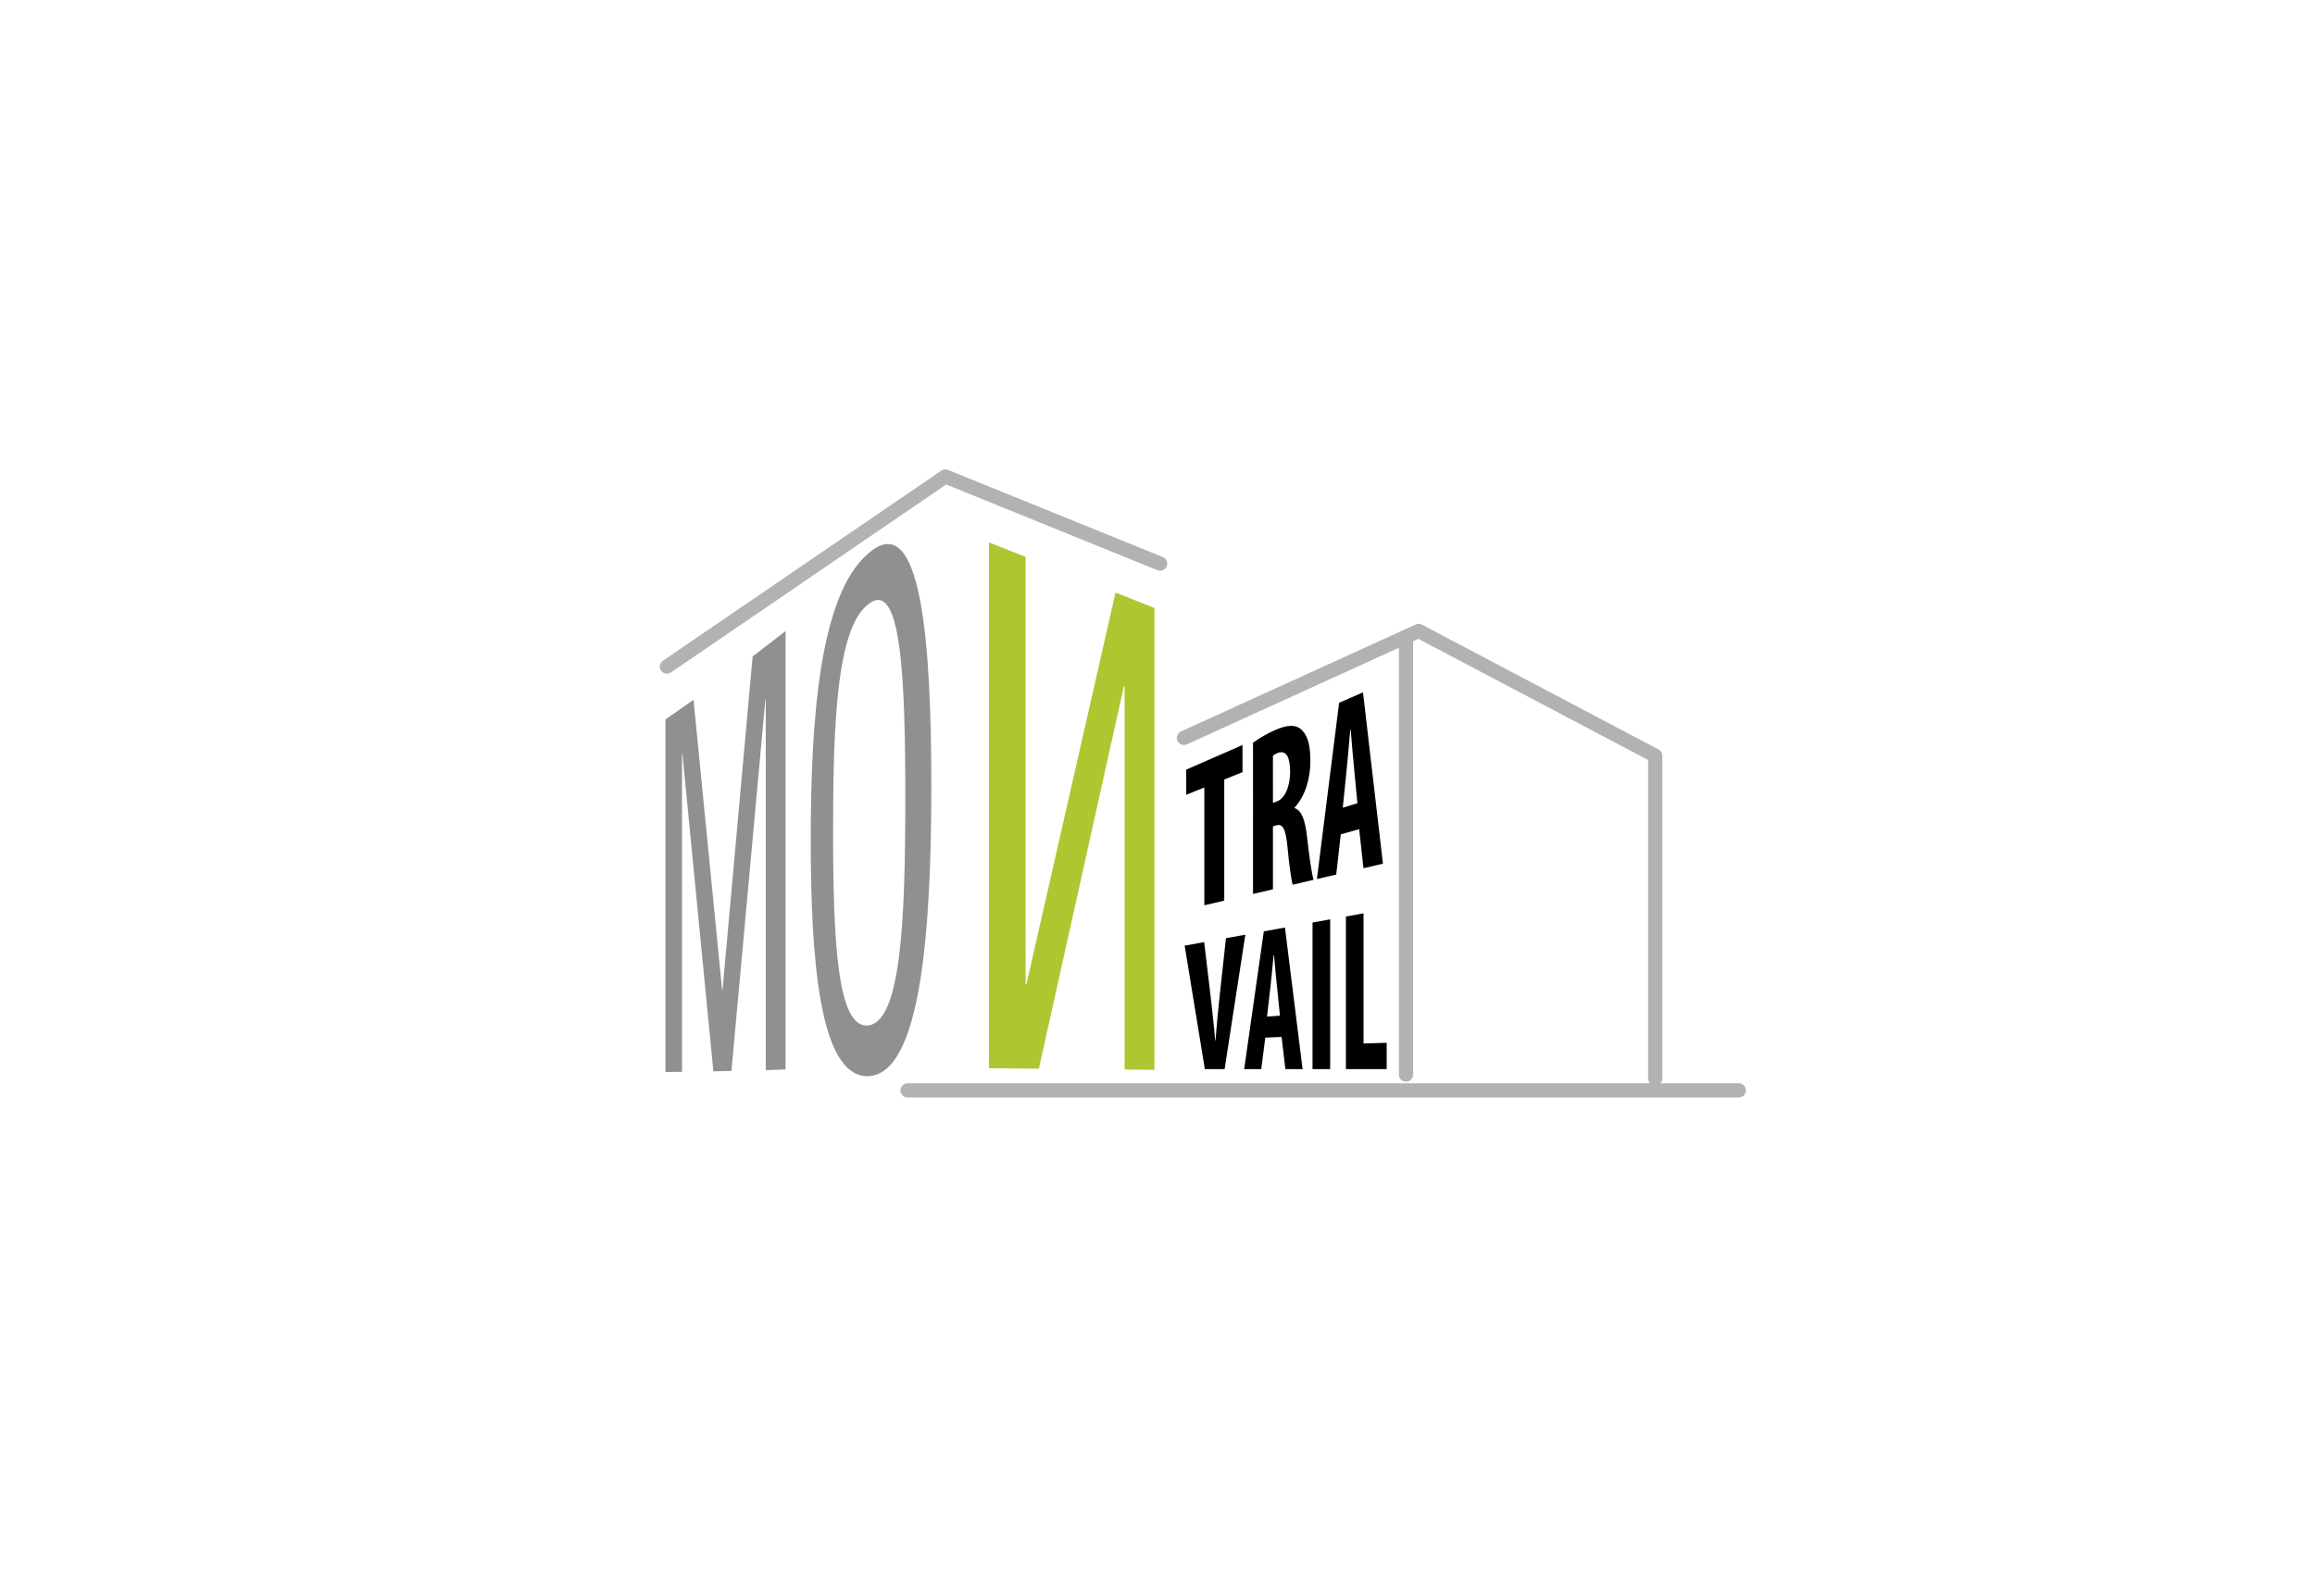 <?xml version="1.0" encoding="utf-8"?>
<!-- Generator: Adobe Illustrator 16.0.4, SVG Export Plug-In . SVG Version: 6.00 Build 0)  -->
<!DOCTYPE svg PUBLIC "-//W3C//DTD SVG 1.1//EN" "http://www.w3.org/Graphics/SVG/1.1/DTD/svg11.dtd">
<svg version="1.1" id="Calque_2" xmlns="http://www.w3.org/2000/svg" xmlns:xlink="http://www.w3.org/1999/xlink" x="0px" y="0px"
	 width="435px" height="300px" viewBox="-55 -37.5 435 300" enable-background="new -55 -37.5 435 300" xml:space="preserve">
<g>
	<g>
		<g>
			<g>
				<path fill="#909090" d="M70.043,97.719l5.276-3.686l5.369,54.524l0.079-0.011l5.657-62.664l6.187-4.773v82.405l-3.721,0.113
					V94.039l-0.083,0.057l-6.367,69.693l-3.392,0.073l-5.825-59.72l-0.071,0.044v59.771l-3.107,0.039L70.043,97.719L70.043,97.719z"
					/>
			</g>
			<g>
				<path fill="#909090" d="M119.998,110.146c0,26.302-1.77,54.283-11.862,54.624c-9.3,0.242-10.791-22.736-10.791-44.419
					c0-21.685,1.49-45.917,10.791-53.802C118.226,57.561,119.998,83.841,119.998,110.146z M101.541,118.562
					c0,20.633,0.75,37.308,6.594,36.675c6.152-0.703,6.979-19.612,6.979-42.78c0-23.164-0.828-41.299-6.979-36.378
					C102.29,80.609,101.541,97.929,101.541,118.562z"/>
			</g>
		</g>
		<g>
			<g>
				<path fill="#AFC631" d="M161.918,76.771l-7.304-2.896l-16.739,73.591l-0.155-0.014V67.178l-6.879-2.728v98.827l9.371,0.093
					l15.979-71.913l0.132,0.047v72.024l5.597,0.055V76.771L161.918,76.771z"/>
			</g>
		</g>
		<g>
			<path fill="#B2B2B3" d="M70.321,89.124c-0.427,0-0.846-0.202-1.105-0.579c-0.417-0.608-0.263-1.438,0.347-1.854l52.312-35.734
				c0.371-0.253,0.844-0.303,1.262-0.135l40.355,16.377c0.685,0.277,1.013,1.056,0.734,1.739c-0.279,0.68-1.062,1.008-1.745,0.732
				l-39.687-16.107L71.076,88.889C70.846,89.048,70.583,89.124,70.321,89.124z"/>
		</g>
		<g>
			<path fill="#B2B2B3" d="M256.028,166.548c-0.74,0-1.339-0.598-1.339-1.333v-59.871l-43.169-22.768l-43.491,19.828
				c-0.672,0.309-1.467,0.014-1.775-0.657c-0.306-0.669-0.012-1.461,0.662-1.767l44.091-20.101c0.379-0.174,0.815-0.16,1.183,0.033
				l44.466,23.451c0.437,0.23,0.711,0.684,0.711,1.179v60.673C257.366,165.95,256.768,166.548,256.028,166.548z"/>
		</g>
		<g>
			<g>
				<path d="M171.3,110.509l-3.401,1.364v-4.719l10.574-4.625v5.107l-3.43,1.373v22.771l-3.743,0.872V110.509z"/>
			</g>
			<g>
				<path d="M180.449,102.093c1.171-0.854,2.656-1.722,4.086-2.348c2.058-0.902,3.916-1.263,5.145,0.025
					c1.171,1.206,1.544,3.125,1.544,5.801c0,3.317-1.028,6.661-2.974,8.722v0.092c1.314,0.432,1.974,2.141,2.345,5.375
					c0.371,3.345,0.887,7.036,1.229,8.111l-3.916,0.912c-0.256-0.795-0.685-3.745-0.975-7.026c-0.343-3.612-0.941-4.495-2.171-4.109
					l-0.571,0.18v11.82l-3.744,0.872L180.449,102.093L180.449,102.093z M184.192,113.39l0.688-0.237
					c1.626-0.563,2.541-2.946,2.541-5.595c0-2.606-0.656-4.137-2.313-3.549c-0.346,0.14-0.716,0.333-0.917,0.547L184.192,113.39
					L184.192,113.39z"/>
			</g>
			<g>
				<path d="M196.942,119.315l-0.859,7.562l-3.63,0.846l4.174-33.132l4.487-1.961l3.746,32.201l-3.658,0.853l-0.802-7.337
					L196.942,119.315z M200.059,113.471l-0.629-6.652c-0.2-1.919-0.456-5.118-0.629-7.18l-0.086,0.033
					c-0.196,2.253-0.486,5.688-0.686,7.64l-0.716,7.009L200.059,113.471z"/>
			</g>
			<g>
				<path d="M171.398,163.452l-3.793-23.215l3.664-0.662l1.212,10.186c0.279,2.586,0.635,5.505,0.862,8.33l0.05-0.002
					c0.228-2.894,0.507-5.836,0.808-8.615l1.161-10.638l3.643-0.657l-3.894,25.273H171.398L171.398,163.452z"/>
			</g>
			<g>
				<path d="M182.755,157.523l-0.758,5.929h-3.211l3.691-25.9l3.974-0.717l3.312,26.617h-3.236l-0.709-6.057L182.755,157.523z
					 M185.511,153.406l-0.558-5.472c-0.178-1.583-0.405-4.208-0.557-5.9l-0.078,0.013c-0.176,1.776-0.426,4.484-0.602,6.02
					l-0.635,5.509L185.511,153.406z"/>
			</g>
			<g>
				<path d="M194.945,135.3v28.152h-3.315v-27.555L194.945,135.3z"/>
			</g>
			<g>
				<path d="M197.904,134.765l3.312-0.601v24.466l4.347-0.13v4.952h-7.659V134.765z"/>
			</g>
		</g>
		<g>
			<path fill="#B2B2B3" d="M271.724,168.781H115.535c-0.739,0-1.339-0.597-1.339-1.333s0.6-1.334,1.339-1.334h156.188
				c0.737,0,1.339,0.598,1.339,1.334S272.461,168.781,271.724,168.781z"/>
		</g>
		<g>
			<path fill="#B2B2B3" d="M209.195,165.805c-0.74,0-1.339-0.599-1.339-1.333V82.873c0-0.736,0.599-1.333,1.339-1.333
				c0.739,0,1.338,0.598,1.338,1.333v81.596C210.533,165.206,209.932,165.805,209.195,165.805z"/>
		</g>
	</g>
</g>
</svg>
